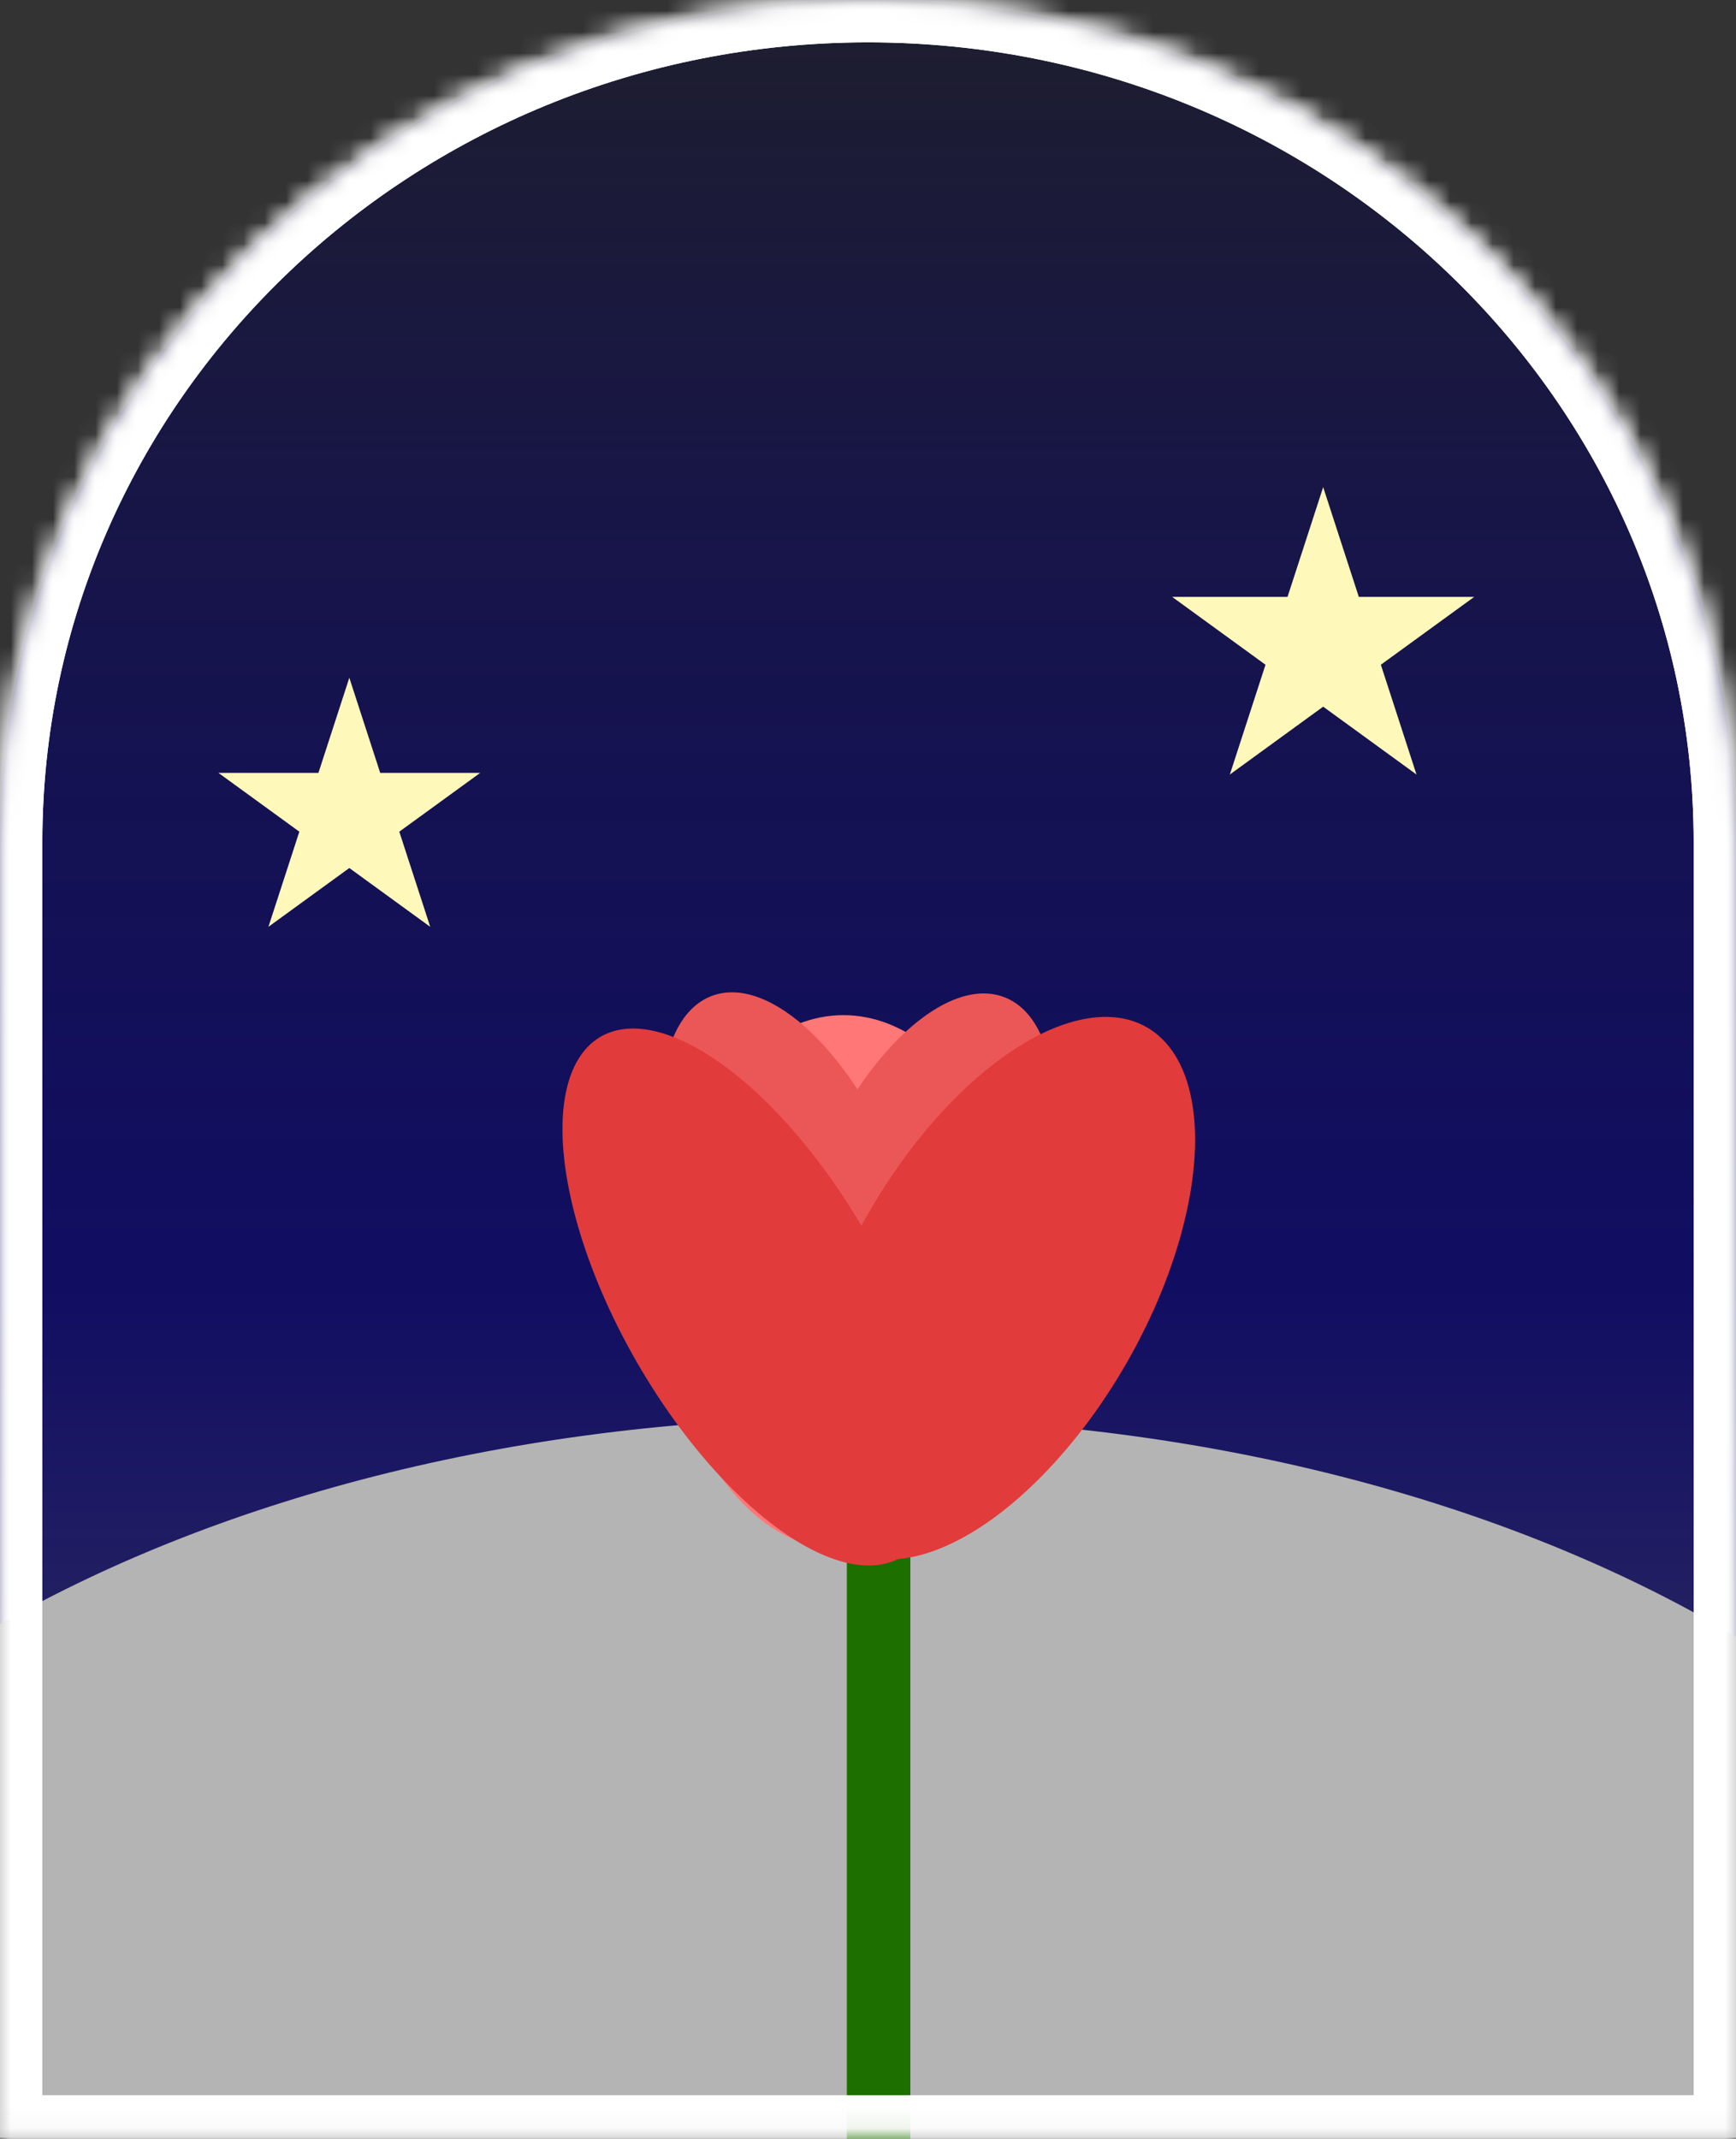 <svg width="82" height="101" viewBox="0 0 82 101" fill="none" xmlns="http://www.w3.org/2000/svg">
<rect x="0" y="0" width="82" height="101" fill="#333333" stroke="none"/>
<mask id="path-1-inside-1_109_2328" fill="white">
<path fill-rule="evenodd" clip-rule="evenodd" d="M82 39.758C82 39.758 82 39.758 82 39.758C82 17.8 63.644 0 41 0C18.356 0 0 17.8 0 39.758C0 39.758 0 39.758 0 39.758V100.923H82V39.758Z"/>
</mask>
<path fill-rule="evenodd" clip-rule="evenodd" d="M82 39.758C82 39.758 82 39.758 82 39.758C82 17.8 63.644 0 41 0C18.356 0 0 17.8 0 39.758C0 39.758 0 39.758 0 39.758V100.923H82V39.758Z" fill="url(#paint0_linear_109_2328)"/>
<path d="M0 100.923H-2V102.923H0V100.923ZM82 100.923V102.923H84V100.923H82ZM80 39.758C80 39.758 80 39.758 80 39.758C80 39.758 80 39.758 80 39.758V39.758V39.758C80 39.758 80 39.758 80 39.758C80 39.758 80 39.758 80 39.758C80 39.758 80 39.758 80 39.758C80 39.758 80 39.758 80 39.758V39.758V39.758C80 39.758 80 39.758 80 39.758C80 39.758 80 39.758 80 39.758C80 39.758 80 39.758 80 39.758C80 39.758 80 39.758 80 39.758V39.758V39.758C80 39.758 80 39.758 80 39.758C80 39.758 80 39.758 80 39.758C80 39.758 80 39.758 80 39.758C80 39.758 80 39.758 80 39.758V39.758V39.758C80 39.758 80 39.758 80 39.758C80 39.758 80 39.758 80 39.758C80 39.758 80 39.758 80 39.758C80 39.758 80 39.758 80 39.758V39.758V39.758C80 39.758 80 39.758 80 39.758C80 39.758 80 39.758 80 39.758C80 39.758 80 39.758 80 39.758C80 39.758 80 39.758 80 39.758V39.758V39.758C80 39.758 80 39.758 80 39.758C80 39.758 80 39.758 80 39.758C80 39.758 80 39.758 80 39.758C80 39.758 80 39.758 80 39.758V39.758V39.758C80 39.758 80 39.758 80 39.758C80 39.758 80 39.758 80 39.758C80 39.758 80 39.758 80 39.758C80 39.758 80 39.758 80 39.758V39.758V39.758C80 39.758 80 39.758 80 39.758C80 39.758 80 39.758 80 39.758H84C84 39.758 84 39.758 84 39.758C84 39.758 84 39.758 84 39.758V39.758V39.758C84 39.758 84 39.758 84 39.758C84 39.758 84 39.758 84 39.758C84 39.758 84 39.758 84 39.758C84 39.758 84 39.758 84 39.758V39.758V39.758C84 39.758 84 39.758 84 39.758C84 39.758 84 39.758 84 39.758C84 39.758 84 39.758 84 39.758C84 39.758 84 39.758 84 39.758V39.758V39.758C84 39.758 84 39.758 84 39.758C84 39.758 84 39.758 84 39.758C84 39.758 84 39.758 84 39.758C84 39.758 84 39.758 84 39.758V39.758V39.758C84 39.758 84 39.758 84 39.758C84 39.758 84 39.758 84 39.758C84 39.758 84 39.758 84 39.758C84 39.758 84 39.758 84 39.758V39.758V39.758C84 39.758 84 39.758 84 39.758C84 39.758 84 39.758 84 39.758C84 39.758 84 39.758 84 39.758C84 39.758 84 39.758 84 39.758V39.758V39.758C84 39.758 84 39.758 84 39.758C84 39.758 84 39.758 84 39.758C84 39.758 84 39.758 84 39.758C84 39.758 84 39.758 84 39.758V39.758V39.758C84 39.758 84 39.758 84 39.758C84 39.758 84 39.758 84 39.758C84 39.758 84 39.758 84 39.758C84 39.758 84 39.758 84 39.758V39.758V39.758C84 39.758 84 39.758 84 39.758C84 39.758 84 39.758 84 39.758H80ZM41 2C62.598 2 80 18.962 80 39.758H84C84 16.638 64.69 -2 41 -2V2ZM2 39.758C2 18.962 19.402 2 41 2V-2C17.31 -2 -2 16.638 -2 39.758H2ZM2 39.758C2 39.758 2 39.758 2 39.758C2 39.758 2 39.758 2 39.758V39.758V39.758C2 39.758 2 39.758 2 39.758C2 39.758 2 39.758 2 39.758C2 39.758 2 39.758 2 39.758C2 39.758 2 39.758 2 39.758V39.758V39.758C2 39.758 2 39.758 2 39.758C2 39.758 2 39.758 2 39.758C2 39.758 2 39.758 2 39.758C2 39.758 2 39.758 2 39.758V39.758V39.758C2 39.758 2 39.758 2 39.758C2 39.758 2 39.758 2 39.758C2 39.758 2 39.758 2 39.758C2 39.758 2 39.758 2 39.758V39.758V39.758C2 39.758 2 39.758 2 39.758C2 39.758 2 39.758 2 39.758C2 39.758 2 39.758 2 39.758C2 39.758 2 39.758 2 39.758V39.758V39.758C2 39.758 2 39.758 2 39.758C2 39.758 2 39.758 2 39.758C2 39.758 2 39.758 2 39.758C2 39.758 2 39.758 2 39.758V39.758V39.758C2 39.758 2 39.758 2 39.758C2 39.758 2 39.758 2 39.758C2 39.758 2 39.758 2 39.758C2 39.758 2 39.758 2 39.758V39.758V39.758C2 39.758 2 39.758 2 39.758C2 39.758 2 39.758 2 39.758C2 39.758 2 39.758 2 39.758C2 39.758 2 39.758 2 39.758V39.758V39.758C2 39.758 2 39.758 2 39.758C2 39.758 2 39.758 2 39.758H-2C-2 39.758 -2 39.758 -2 39.758C-2 39.758 -2 39.758 -2 39.758V39.758V39.758C-2 39.758 -2 39.758 -2 39.758C-2 39.758 -2 39.758 -2 39.758C-2 39.758 -2 39.758 -2 39.758C-2 39.758 -2 39.758 -2 39.758V39.758V39.758C-2 39.758 -2 39.758 -2 39.758C-2 39.758 -2 39.758 -2 39.758C-2 39.758 -2 39.758 -2 39.758C-2 39.758 -2 39.758 -2 39.758V39.758V39.758C-2 39.758 -2 39.758 -2 39.758C-2 39.758 -2 39.758 -2 39.758C-2 39.758 -2 39.758 -2 39.758C-2 39.758 -2 39.758 -2 39.758V39.758V39.758C-2 39.758 -2 39.758 -2 39.758C-2 39.758 -2 39.758 -2 39.758C-2 39.758 -2 39.758 -2 39.758C-2 39.758 -2 39.758 -2 39.758V39.758V39.758C-2 39.758 -2 39.758 -2 39.758C-2 39.758 -2 39.758 -2 39.758C-2 39.758 -2 39.758 -2 39.758C-2 39.758 -2 39.758 -2 39.758V39.758V39.758C-2 39.758 -2 39.758 -2 39.758C-2 39.758 -2 39.758 -2 39.758C-2 39.758 -2 39.758 -2 39.758C-2 39.758 -2 39.758 -2 39.758V39.758V39.758C-2 39.758 -2 39.758 -2 39.758C-2 39.758 -2 39.758 -2 39.758C-2 39.758 -2 39.758 -2 39.758C-2 39.758 -2 39.758 -2 39.758V39.758V39.758C-2 39.758 -2 39.758 -2 39.758C-2 39.758 -2 39.758 -2 39.758H2ZM2 100.923V39.758H-2V100.923H2ZM82 98.923H0V102.923H82V98.923ZM80 39.758V100.923H84V39.758H80Z" fill="white" mask="url(#path-1-inside-1_109_2328)"/>
<path d="M16.5 32L17.959 36.491H22.682L18.861 39.267L20.321 43.759L16.5 40.983L12.679 43.759L14.139 39.267L10.318 36.491H15.041L16.5 32Z" fill="#FFF8BB"/>
<path d="M62.5 23L64.184 28.182H69.633L65.225 31.385L66.908 36.568L62.5 33.365L58.092 36.568L59.776 31.385L55.367 28.182H60.816L62.5 23Z" fill="#FFF8BB"/>
<path fill-rule="evenodd" clip-rule="evenodd" d="M82 77.267C71.281 70.866 56.641 66.923 40.5 66.923C24.855 66.923 10.621 70.627 0 76.684V100.923H82V77.267Z" fill="#B4B4B4"/>
<rect x="40" y="72" width="3" height="29" fill="#1D6F00"/>
<mask id="path-7-inside-2_109_2328" fill="white">
<path fill-rule="evenodd" clip-rule="evenodd" d="M82 39.758C82 39.758 82 39.758 82 39.758C82 17.8 63.644 0 41 0C18.356 0 0 17.8 0 39.758C0 39.758 0 39.758 0 39.758V100.923H82V39.758Z"/>
</mask>
<path d="M0 100.923H-2V102.923H0V100.923ZM82 100.923V102.923H84V100.923H82ZM80 39.758C80 39.758 80 39.758 80 39.758C80 39.758 80 39.758 80 39.758V39.758V39.758C80 39.758 80 39.758 80 39.758C80 39.758 80 39.758 80 39.758C80 39.758 80 39.758 80 39.758C80 39.758 80 39.758 80 39.758V39.758V39.758C80 39.758 80 39.758 80 39.758C80 39.758 80 39.758 80 39.758C80 39.758 80 39.758 80 39.758C80 39.758 80 39.758 80 39.758V39.758V39.758C80 39.758 80 39.758 80 39.758C80 39.758 80 39.758 80 39.758C80 39.758 80 39.758 80 39.758C80 39.758 80 39.758 80 39.758V39.758V39.758C80 39.758 80 39.758 80 39.758C80 39.758 80 39.758 80 39.758C80 39.758 80 39.758 80 39.758C80 39.758 80 39.758 80 39.758V39.758V39.758C80 39.758 80 39.758 80 39.758C80 39.758 80 39.758 80 39.758C80 39.758 80 39.758 80 39.758C80 39.758 80 39.758 80 39.758V39.758V39.758C80 39.758 80 39.758 80 39.758C80 39.758 80 39.758 80 39.758C80 39.758 80 39.758 80 39.758C80 39.758 80 39.758 80 39.758V39.758V39.758C80 39.758 80 39.758 80 39.758C80 39.758 80 39.758 80 39.758C80 39.758 80 39.758 80 39.758C80 39.758 80 39.758 80 39.758V39.758V39.758C80 39.758 80 39.758 80 39.758C80 39.758 80 39.758 80 39.758H84C84 39.758 84 39.758 84 39.758C84 39.758 84 39.758 84 39.758V39.758V39.758C84 39.758 84 39.758 84 39.758C84 39.758 84 39.758 84 39.758C84 39.758 84 39.758 84 39.758C84 39.758 84 39.758 84 39.758V39.758V39.758C84 39.758 84 39.758 84 39.758C84 39.758 84 39.758 84 39.758C84 39.758 84 39.758 84 39.758C84 39.758 84 39.758 84 39.758V39.758V39.758C84 39.758 84 39.758 84 39.758C84 39.758 84 39.758 84 39.758C84 39.758 84 39.758 84 39.758C84 39.758 84 39.758 84 39.758V39.758V39.758C84 39.758 84 39.758 84 39.758C84 39.758 84 39.758 84 39.758C84 39.758 84 39.758 84 39.758C84 39.758 84 39.758 84 39.758V39.758V39.758C84 39.758 84 39.758 84 39.758C84 39.758 84 39.758 84 39.758C84 39.758 84 39.758 84 39.758C84 39.758 84 39.758 84 39.758V39.758V39.758C84 39.758 84 39.758 84 39.758C84 39.758 84 39.758 84 39.758C84 39.758 84 39.758 84 39.758C84 39.758 84 39.758 84 39.758V39.758V39.758C84 39.758 84 39.758 84 39.758C84 39.758 84 39.758 84 39.758C84 39.758 84 39.758 84 39.758C84 39.758 84 39.758 84 39.758V39.758V39.758C84 39.758 84 39.758 84 39.758C84 39.758 84 39.758 84 39.758H80ZM41 2C62.598 2 80 18.962 80 39.758H84C84 16.638 64.69 -2 41 -2V2ZM2 39.758C2 18.962 19.402 2 41 2V-2C17.31 -2 -2 16.638 -2 39.758H2ZM2 39.758C2 39.758 2 39.758 2 39.758C2 39.758 2 39.758 2 39.758V39.758V39.758C2 39.758 2 39.758 2 39.758C2 39.758 2 39.758 2 39.758C2 39.758 2 39.758 2 39.758C2 39.758 2 39.758 2 39.758V39.758V39.758C2 39.758 2 39.758 2 39.758C2 39.758 2 39.758 2 39.758C2 39.758 2 39.758 2 39.758C2 39.758 2 39.758 2 39.758V39.758V39.758C2 39.758 2 39.758 2 39.758C2 39.758 2 39.758 2 39.758C2 39.758 2 39.758 2 39.758C2 39.758 2 39.758 2 39.758V39.758V39.758C2 39.758 2 39.758 2 39.758C2 39.758 2 39.758 2 39.758C2 39.758 2 39.758 2 39.758C2 39.758 2 39.758 2 39.758V39.758V39.758C2 39.758 2 39.758 2 39.758C2 39.758 2 39.758 2 39.758C2 39.758 2 39.758 2 39.758C2 39.758 2 39.758 2 39.758V39.758V39.758C2 39.758 2 39.758 2 39.758C2 39.758 2 39.758 2 39.758C2 39.758 2 39.758 2 39.758C2 39.758 2 39.758 2 39.758V39.758V39.758C2 39.758 2 39.758 2 39.758C2 39.758 2 39.758 2 39.758C2 39.758 2 39.758 2 39.758C2 39.758 2 39.758 2 39.758V39.758V39.758C2 39.758 2 39.758 2 39.758C2 39.758 2 39.758 2 39.758H-2C-2 39.758 -2 39.758 -2 39.758C-2 39.758 -2 39.758 -2 39.758V39.758V39.758C-2 39.758 -2 39.758 -2 39.758C-2 39.758 -2 39.758 -2 39.758C-2 39.758 -2 39.758 -2 39.758C-2 39.758 -2 39.758 -2 39.758V39.758V39.758C-2 39.758 -2 39.758 -2 39.758C-2 39.758 -2 39.758 -2 39.758C-2 39.758 -2 39.758 -2 39.758C-2 39.758 -2 39.758 -2 39.758V39.758V39.758C-2 39.758 -2 39.758 -2 39.758C-2 39.758 -2 39.758 -2 39.758C-2 39.758 -2 39.758 -2 39.758C-2 39.758 -2 39.758 -2 39.758V39.758V39.758C-2 39.758 -2 39.758 -2 39.758C-2 39.758 -2 39.758 -2 39.758C-2 39.758 -2 39.758 -2 39.758C-2 39.758 -2 39.758 -2 39.758V39.758V39.758C-2 39.758 -2 39.758 -2 39.758C-2 39.758 -2 39.758 -2 39.758C-2 39.758 -2 39.758 -2 39.758C-2 39.758 -2 39.758 -2 39.758V39.758V39.758C-2 39.758 -2 39.758 -2 39.758C-2 39.758 -2 39.758 -2 39.758C-2 39.758 -2 39.758 -2 39.758C-2 39.758 -2 39.758 -2 39.758V39.758V39.758C-2 39.758 -2 39.758 -2 39.758C-2 39.758 -2 39.758 -2 39.758C-2 39.758 -2 39.758 -2 39.758C-2 39.758 -2 39.758 -2 39.758V39.758V39.758C-2 39.758 -2 39.758 -2 39.758C-2 39.758 -2 39.758 -2 39.758H2ZM2 100.923V39.758H-2V100.923H2ZM82 98.923H0V102.923H82V98.923ZM80 39.758V100.923H84V39.758H80Z" fill="white" mask="url(#path-7-inside-2_109_2328)"/>
<ellipse cx="39.84" cy="60.56" rx="8.42" ry="12.63" fill="#FF7777"/>
<ellipse cx="43.333" cy="57.531" rx="5.351" ry="11.227" transform="rotate(21.586 43.333 57.531)" fill="#EB5757"/>
<ellipse cx="37.606" cy="57.519" rx="5.351" ry="11.227" transform="rotate(-20.822 37.606 57.519)" fill="#EB5757"/>
<ellipse cx="47.116" cy="60.819" rx="7.049" ry="14.193" transform="rotate(29.778 47.116 60.819)" fill="#E23B3B"/>
<ellipse cx="35.469" cy="61.238" rx="6.204" ry="14.193" transform="rotate(-30 35.469 61.238)" fill="#E23B3B"/>
<defs>
<linearGradient id="paint0_linear_109_2328" x1="41" y1="0" x2="41" y2="100.923" gradientUnits="userSpaceOnUse">
<stop stop-color="#1E1E2E"/>
<stop offset="0.599" stop-color="#050072" stop-opacity="0.74"/>
<stop offset="1" stop-color="#444272" stop-opacity="0.79"/>
</linearGradient>
</defs>
</svg>
